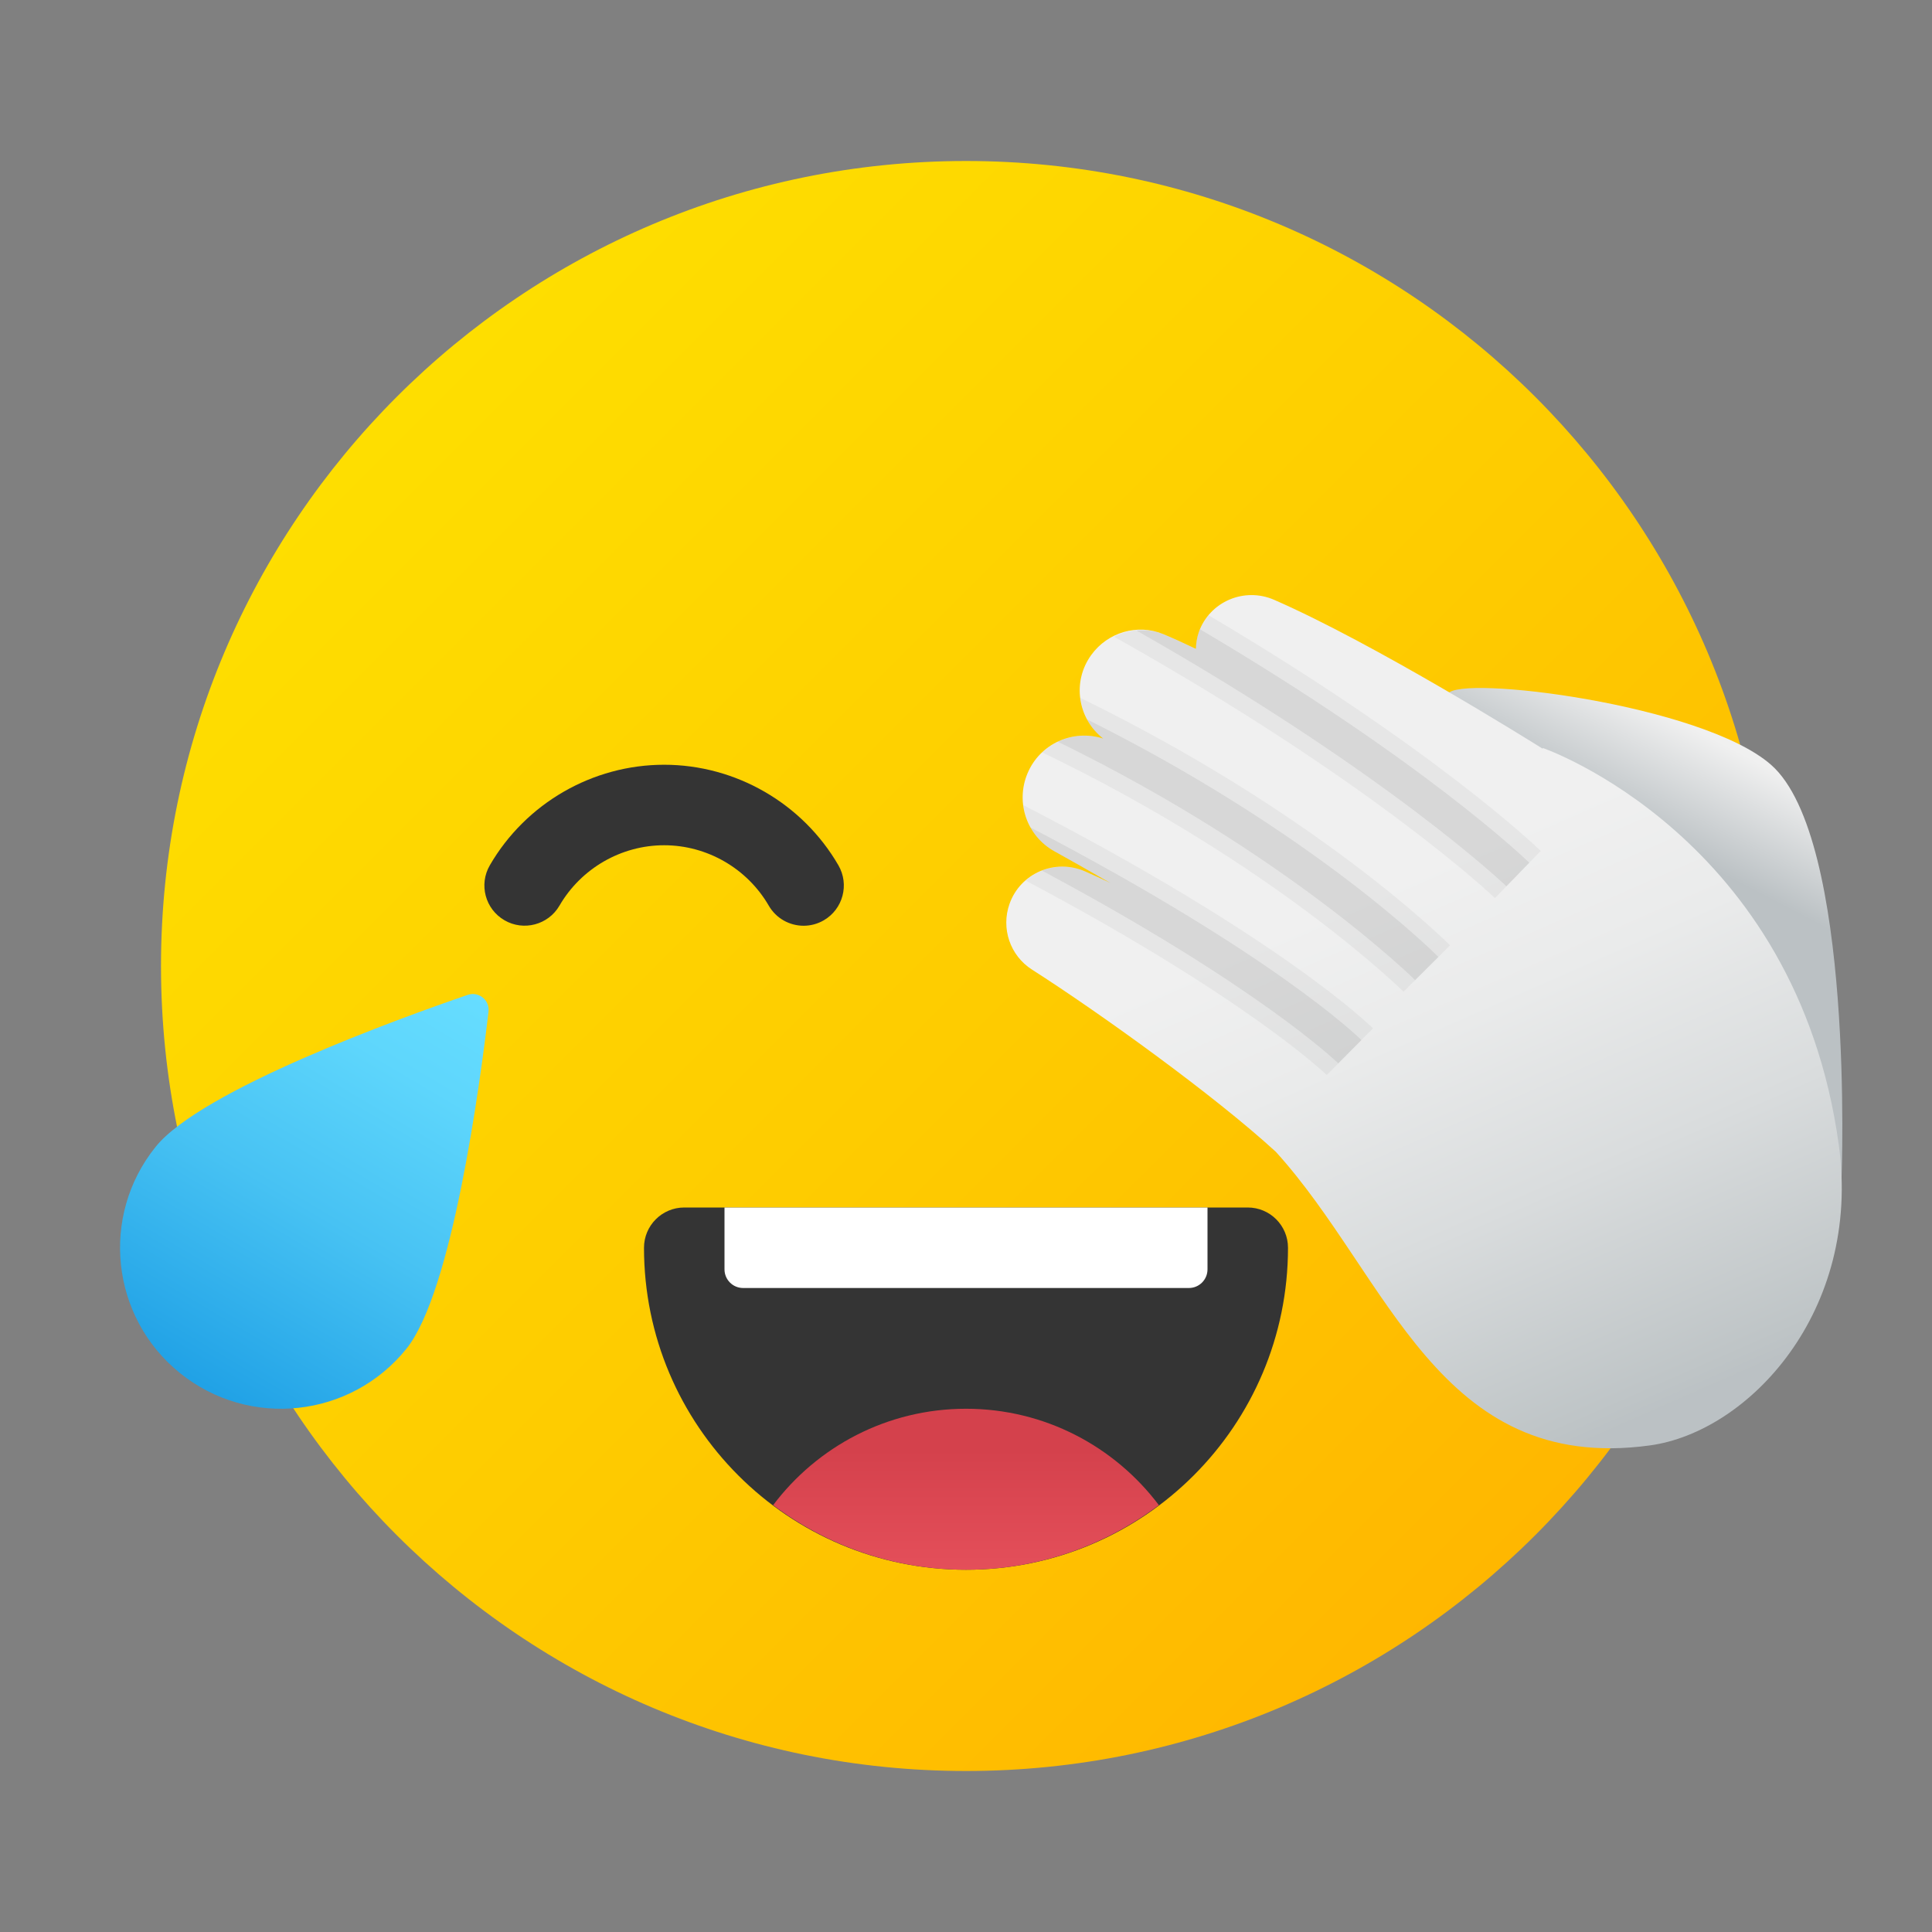<svg xmlns="http://www.w3.org/2000/svg" viewBox="0 0 48 48"><rect x="0" y="0" width="48" height="48" fill="#808080" stroke="none"/><linearGradient id="XOPEMHTEfDOfeZvK4yk7Ba" x1="-1173.969" x2="-1145.89" y1="1132.031" y2="1160.11" gradientTransform="matrix(0 1 1 0 -1122 1184)" gradientUnits="userSpaceOnUse"><stop offset="0" stop-color="#fede00"/><stop offset=".519" stop-color="#fecc00"/><stop offset="1" stop-color="#ffb700"/></linearGradient><path fill="url(#XOPEMHTEfDOfeZvK4yk7Ba)" d="M24,44c11.045,0,20-8.955,20-20S35.045,4,24,4S4,12.955,4,24S12.955,44,24,44z"/><path fill="#343434" d="M24,39L24,39c-4.418,0-8-3.582-8-8l0,0c0-0.552,0.448-1,1-1h14c0.552,0,1,0.448,1,1l0,0 C32,35.418,28.418,39,24,39z"/><path fill="#fff" d="M29.537,32H18.463C18.207,32,18,31.793,18,31.537V30h12v1.537C30,31.793,29.793,32,29.537,32z"/><linearGradient id="XOPEMHTEfDOfeZvK4yk7Bb" x1="24" x2="24" y1="-59.204" y2="-54.008" gradientTransform="matrix(1 0 0 -1 0 -18)" gradientUnits="userSpaceOnUse"><stop offset="0" stop-color="#f05964"/><stop offset="1" stop-color="#d4414c"/></linearGradient><path fill="url(#XOPEMHTEfDOfeZvK4yk7Bb)" d="M19.208,37.395 C20.545,38.398,22.2,39,24,39s3.455-0.602,4.792-1.605C27.697,35.942,25.96,35,24,35S20.303,35.942,19.208,37.395z"/><path fill="#343434" d="M19.966,23c-0.345,0-0.681-0.179-0.866-0.499C18.563,21.575,17.567,21,16.5,21s-2.063,0.575-2.6,1.5 c-0.277,0.478-0.891,0.64-1.366,0.364c-0.479-0.277-0.642-0.889-0.364-1.367C13.063,19.957,14.722,19,16.5,19 s3.438,0.958,4.33,2.498c0.277,0.478,0.114,1.09-0.364,1.367C20.309,22.956,20.136,23,19.966,23z"/><linearGradient id="XOPEMHTEfDOfeZvK4yk7Bc" x1="-4.889" x2="-3.149" y1="-86.055" y2="-74.055" gradientTransform="rotate(38.867 -153.132 -8.4)" gradientUnits="userSpaceOnUse"><stop offset="0" stop-color="#6df"/><stop offset=".214" stop-color="#5ed6fc"/><stop offset=".555" stop-color="#47c2f3"/><stop offset=".978" stop-color="#21a2e6"/><stop offset="1" stop-color="#1fa0e5"/></linearGradient><path fill="url(#XOPEMHTEfDOfeZvK4yk7Bc)" d="M10.097,33.51 c-1.386,1.72-3.904,1.991-5.624,0.605s-1.991-3.904-0.605-5.624c1.14-1.415,6.045-3.187,7.75-3.773 c0.276-0.094,0.552,0.128,0.519,0.418C11.926,26.925,11.237,32.095,10.097,33.51z"/><linearGradient id="XOPEMHTEfDOfeZvK4yk7Bd" x1="43.818" x2="42.148" y1="19.584" y2="21.939" gradientTransform="rotate(-7.793 37.021 23.429)" gradientUnits="userSpaceOnUse"><stop offset="0" stop-color="#f0f0f0"/><stop offset="1" stop-color="#bbc1c4"/></linearGradient><path fill="url(#XOPEMHTEfDOfeZvK4yk7Bd)" d="M44,19 c-1.713-1.502-7.763-2.243-8.026-1.761c-0.216,0.395,5.805,3.404,4.775,3.18l4.327,7.242c-1.521,1.667,0.68,1.678,0.677,1.587 C45.753,29.247,46.083,20.826,44,19z"/><linearGradient id="XOPEMHTEfDOfeZvK4yk7Be" x1="31.643" x2="38.253" y1="12.711" y2="35.908" gradientTransform="rotate(-7.793 37.021 23.429)" gradientUnits="userSpaceOnUse"><stop offset=".388" stop-color="#f0f0f0"/><stop offset=".542" stop-color="#eaebeb"/><stop offset=".747" stop-color="#d9dcdd"/><stop offset=".979" stop-color="#bec4c6"/><stop offset="1" stop-color="#bbc1c4"/></linearGradient><path fill="url(#XOPEMHTEfDOfeZvK4yk7Be)" d="M38.336,18.585 c0,0-0.011,0.012-0.012,0.014c-0.386-0.242-4.186-2.612-6.667-3.696c-0.742-0.324-1.602,0.041-1.874,0.804 c-0.048,0.136-0.067,0.275-0.072,0.414c-0.289-0.138-0.566-0.266-0.811-0.367c-0.641-0.263-1.377-0.046-1.785,0.514 c-0.492,0.675-0.335,1.594,0.295,2.083c-0.753-0.243-1.572,0.124-1.882,0.863c-0.303,0.722-0.018,1.555,0.666,1.935 c0.4,0.222,0.876,0.49,1.39,0.787c-0.215-0.102-0.427-0.199-0.628-0.287c-0.742-0.324-1.602,0.042-1.874,0.805 c-0.217,0.609,0.012,1.287,0.557,1.635c1.665,1.064,4.518,3.114,6.058,4.527c2.812,3.094,4.032,8.015,9.294,7.295 c2.454-0.336,5.259-3.33,4.694-7.46C44.633,20.765,38.336,18.585,38.336,18.585z"/><g opacity=".05"><path fill="#1d1d1b" d="M26.838,17.337c0.048,0.391,0.244,0.761,0.571,1.015c-0.544-0.176-1.119-0.029-1.515,0.342 c5.759,2.768,8.944,5.912,8.976,5.945l1.156-1.152C35.889,23.35,32.711,20.202,26.838,17.337z"/><path fill="#1d1d1b" d="M25.482,21.877c5.49,2.91,7.46,4.812,7.48,4.832l1.15-1.16c-0.092-0.091-2.315-2.26-8.691-5.547 c0.059,0.47,0.331,0.903,0.772,1.147c0.4,0.222,0.876,0.49,1.39,0.787c-0.215-0.102-0.427-0.199-0.628-0.287 C26.441,21.425,25.875,21.537,25.482,21.877z"/><path fill="#1d1d1b" d="M27.678,15.819c6.458,3.622,9.434,6.465,9.464,6.494l1.137-1.172 c-0.117-0.113-2.67-2.559-8.25-5.853c-0.102,0.122-0.19,0.261-0.247,0.421c-0.048,0.136-0.067,0.275-0.072,0.414 c-0.289-0.138-0.566-0.266-0.811-0.367C28.491,15.588,28.054,15.633,27.678,15.819z"/></g><g opacity=".07"><path d="M25.599,20.557c0.134,0.242,0.335,0.45,0.594,0.593c0.4,0.222,0.876,0.49,1.39,0.787 c-0.215-0.102-0.427-0.199-0.628-0.287c-0.355-0.155-0.736-0.149-1.068-0.02c5.404,2.887,7.341,4.769,7.362,4.789l0.575-0.579 C33.735,25.752,31.634,23.706,25.599,20.557z"/><path d="M37.426,22.019l0.568-0.585c-0.115-0.112-2.638-2.529-8.178-5.798c-0.011,0.025-0.025,0.046-0.035,0.072 c-0.048,0.136-0.067,0.275-0.072,0.414c-0.289-0.138-0.566-0.266-0.811-0.367c-0.216-0.088-0.439-0.104-0.66-0.089 C34.505,19.224,37.397,21.99,37.426,22.019z"/><path d="M35.737,23.775c-0.133-0.133-3.138-3.114-8.729-5.901c0.098,0.182,0.23,0.346,0.4,0.478 c-0.385-0.124-0.786-0.087-1.128,0.075c5.698,2.779,8.846,5.891,8.878,5.923L35.737,23.775z"/></g></svg>